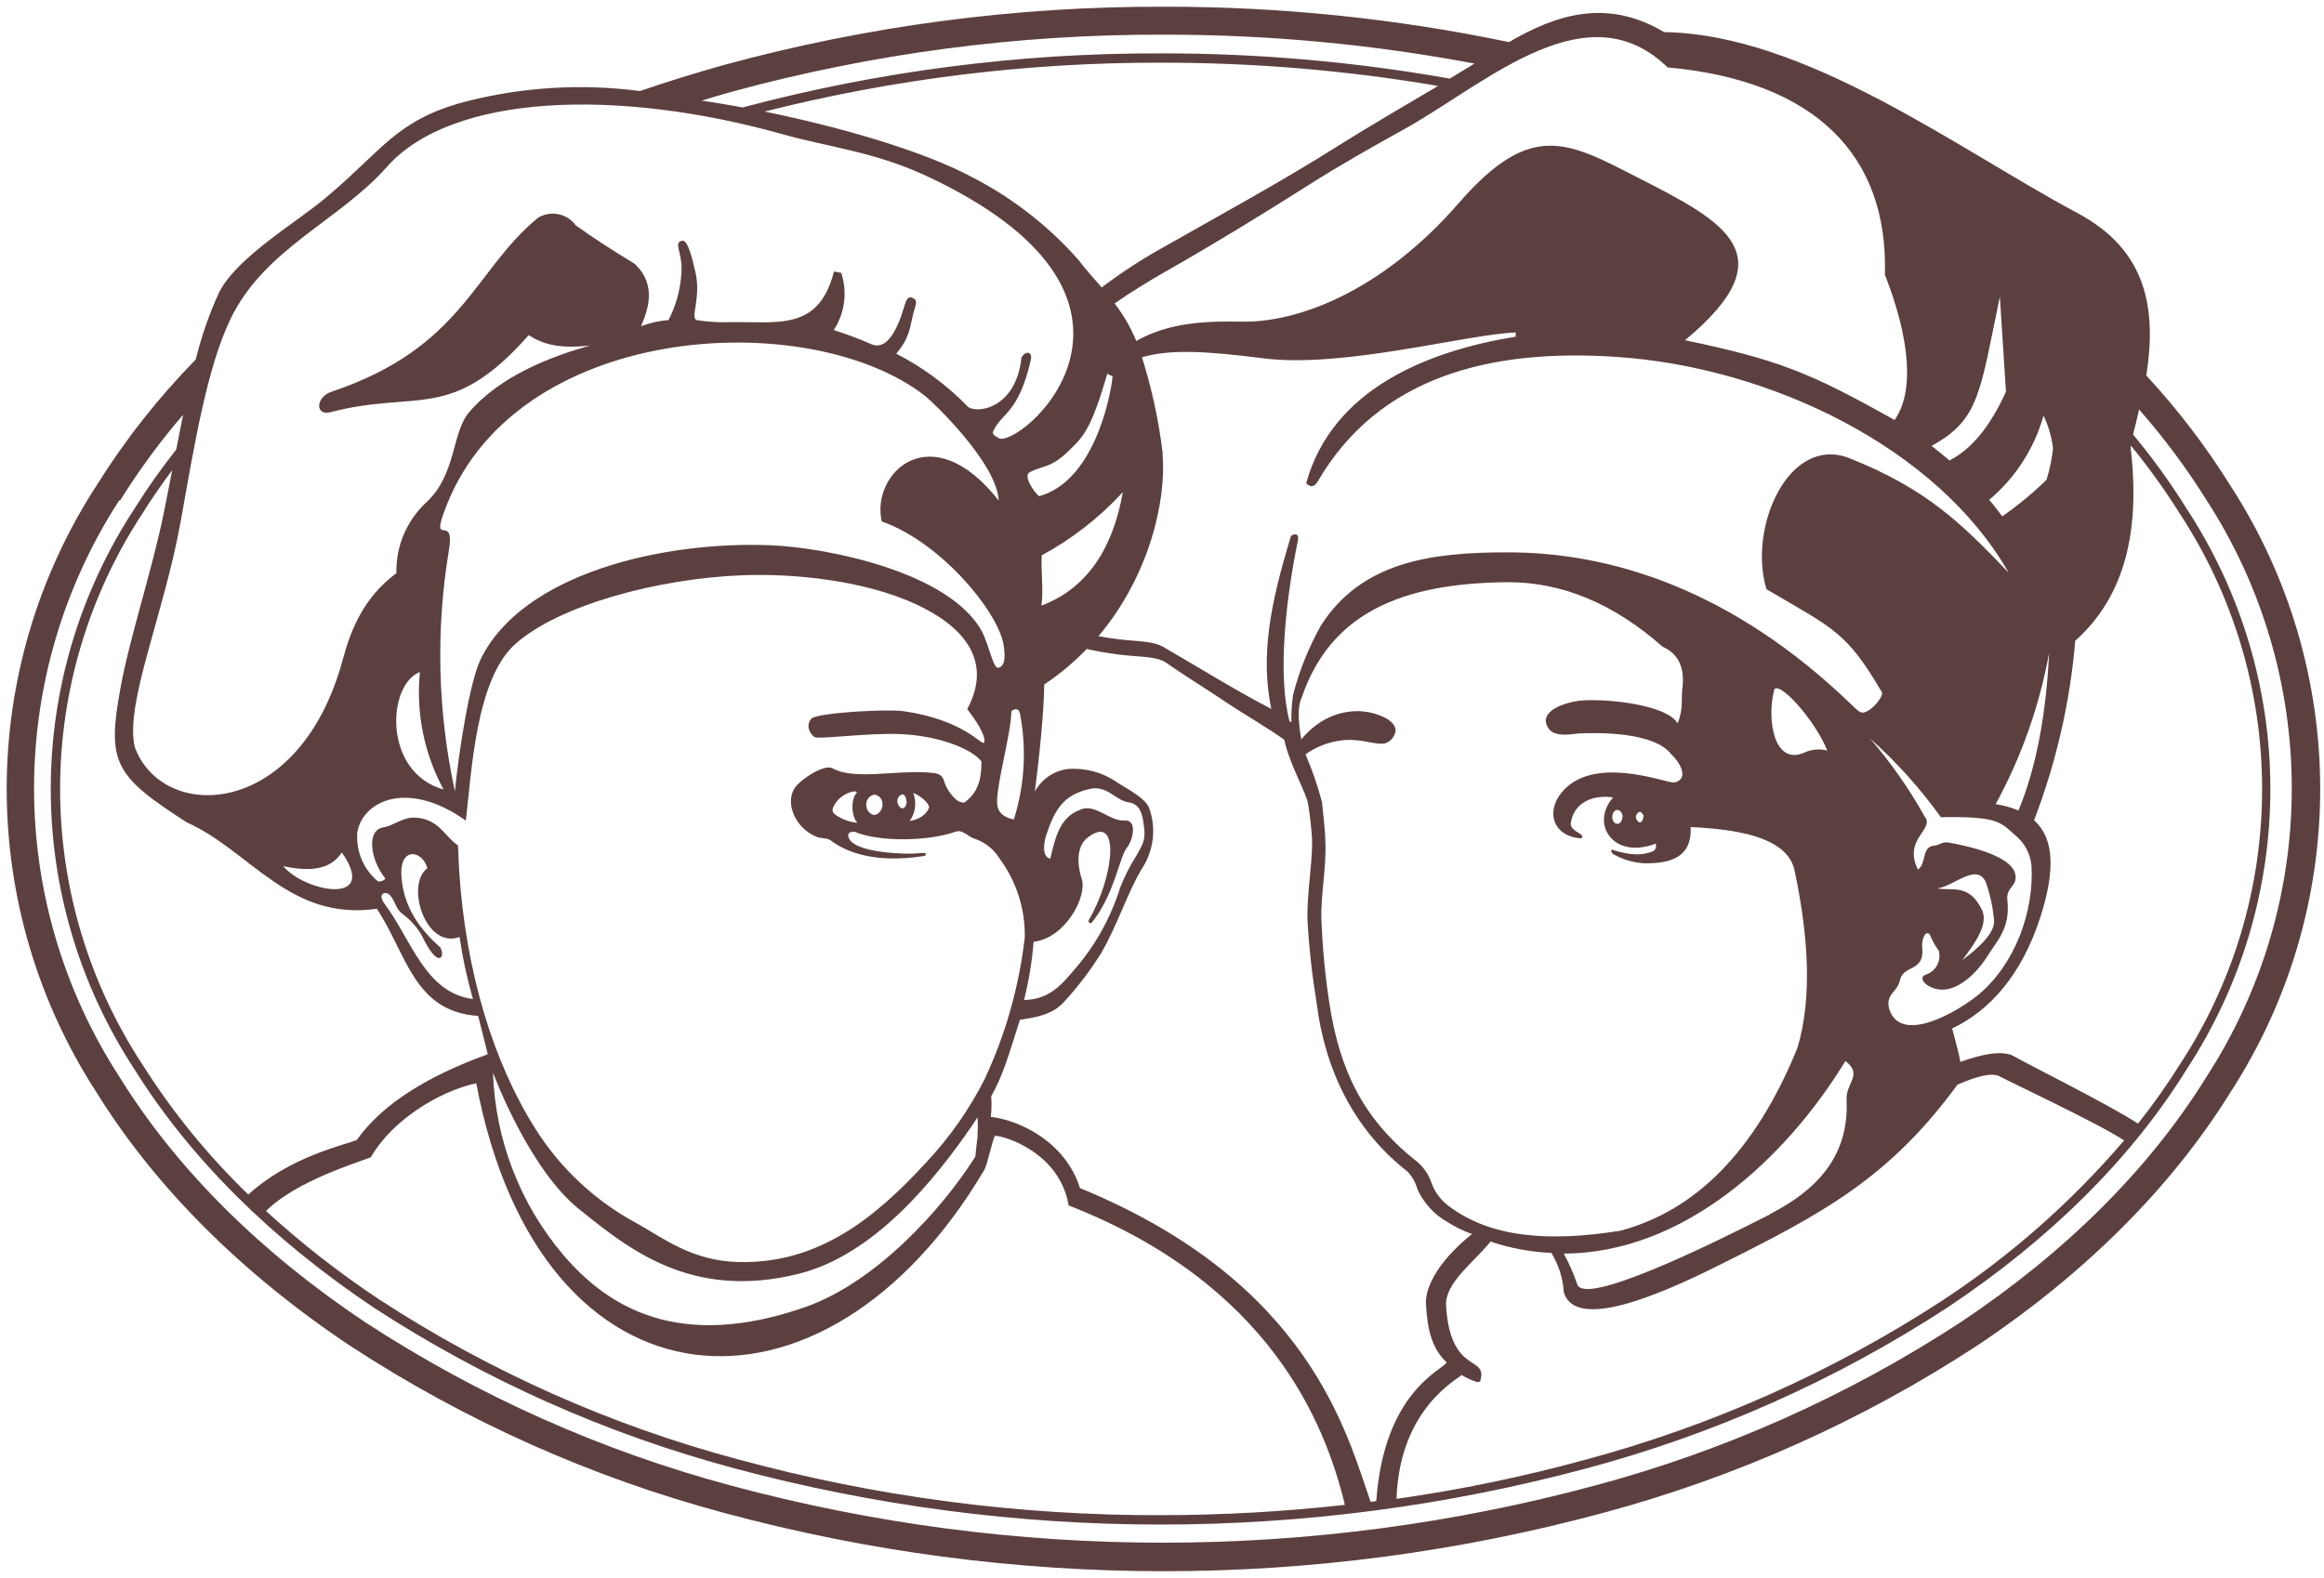 <svg width="240" height="163" viewBox="0 0 240 163" fill="none" xmlns="http://www.w3.org/2000/svg">
<path d="M36.206 139.054C48.086 146.81 61.122 152.63 74.826 156.295C104.522 164.31 135.81 164.31 165.506 156.295C179.201 152.626 192.228 146.806 204.101 139.054C215.241 131.629 224.22 122.715 230.373 112.778C236.4 103.461 239.607 92.599 239.607 81.5C239.607 70.402 236.4 59.54 230.373 50.223C227.831 46.14 224.908 42.308 221.641 38.779C221.645 38.808 221.645 38.836 221.641 38.864C222.705 32.053 221.845 25.914 214.535 22.006C202.263 15.458 186.518 3.547 171.863 3.317C165.974 -0.166 160.8 1.435 155.761 4.389L155.829 4.347C144.095 1.899 132.139 0.674 120.153 0.694C104.841 0.652 89.592 2.671 74.818 6.697C71.851 7.526 68.94 8.428 66.086 9.404C59.99 8.605 53.796 8.995 47.848 10.554C40.912 12.453 39.491 15.509 33.865 20.235C30.972 22.789 24.504 26.45 22.614 30.231C21.599 32.452 20.796 34.764 20.214 37.136C16.322 41.113 12.872 45.501 9.925 50.223C3.898 59.54 0.691 70.402 0.691 81.5C0.691 92.599 3.898 103.461 9.925 112.778C16.078 122.715 25.066 131.629 36.206 139.054ZM220.032 46.246C220.032 46.161 220.075 46.085 220.092 46V46.076C221.91 48.299 223.587 50.634 225.113 53.066C230.655 61.518 233.607 71.405 233.607 81.513C233.607 91.621 230.655 101.508 225.113 109.96C223.786 112.076 222.343 114.117 220.79 116.073C218.101 114.268 209.199 109.832 208.024 109.134C206.85 108.436 204.62 108.904 202.45 109.696C202.254 108.572 201.88 107.38 201.599 106.239C205.446 104.425 208.782 100.739 210.714 94.719C212.271 89.857 212.126 86.588 210.058 84.731C212.343 78.782 213.776 72.538 214.313 66.187C218.969 62.032 221.164 55.689 220.024 46.229L220.032 46.246ZM19.287 84.953C25.857 87.882 29.882 95.17 38.912 93.876C42.001 98.491 42.699 104.502 49.38 104.945L50.376 108.904C44.308 111.101 39.559 113.945 36.836 117.768C35.601 118.27 29.942 119.47 25.644 123.396C21.471 119.369 17.797 114.855 14.7 109.951C9.158 101.5 6.206 91.612 6.206 81.505C6.206 71.397 9.158 61.509 14.7 53.058C15.653 51.534 16.691 50.035 17.789 48.554C17.891 48.034 17.985 47.515 18.087 46.996C17.712 48.937 17.329 50.921 16.921 52.956C15.687 59.01 13.423 65.727 12.453 71.015C11.006 78.831 11.832 80.142 19.287 84.953ZM29.244 89.466C32.52 90.206 34.35 89.551 35.295 88.052C39.176 93.595 31.491 92.173 29.244 89.466ZM45.805 81.556C39.533 79.785 39.959 70.734 43.363 69.423C42.947 73.62 43.798 77.847 45.805 81.556ZM91.081 53.867C97.362 56.115 103.251 63.454 103.66 66.741C103.754 67.49 103.932 68.775 103.107 68.98C102.571 69.116 102.171 66.715 101.405 65.234C98.06 59.069 85.345 56.557 79.618 56.328C68.299 55.859 53.95 59.325 49.661 68.052C48.503 70.393 47.372 77.673 46.98 81.735C45.196 73.55 44.985 65.102 46.359 56.839C46.98 53.066 44.657 56.344 45.755 53.186C52.639 33.168 83.567 31.516 95.541 40.908C96.392 41.572 102.962 47.856 103.132 51.704C96.179 42.832 89.915 48.869 91.056 53.867H91.081ZM104.468 73.45C104.911 73.092 105.243 73.297 105.319 73.646C106.036 77.31 105.823 81.095 104.698 84.655C103.66 84.434 103.209 83.982 103.039 83.412C102.596 82.041 104.426 75.911 104.443 73.484L104.468 73.45ZM48.12 84.723V84.664C48.716 79.555 49.176 70.104 53.227 66.519C57.712 62.517 67.907 59.776 76.58 59.427C82.12 59.205 89.345 59.989 94.571 62.407C99.328 64.603 102.63 68.129 99.89 73.246C100.741 74.378 101.83 75.936 101.643 76.711C101.413 77.103 99.634 74.378 93.328 73.467C91.677 73.22 84.707 73.612 83.839 74.191C83.703 74.32 83.601 74.481 83.543 74.659C83.485 74.838 83.473 75.028 83.507 75.213C83.587 75.581 83.799 75.908 84.103 76.132C84.528 76.413 89.618 75.681 93.022 75.834C96.877 76.004 100.298 77.307 101.354 78.652C101.354 80.074 101.217 81.7 99.652 82.858C99.49 82.986 98.996 82.807 98.843 82.68C98.17 82.127 97.683 81.381 97.447 80.543C97.209 79.912 96.732 79.853 95.626 79.785C92.435 79.589 88.077 80.577 86.001 79.376C85.32 78.984 83.55 79.904 82.409 81.002C80.792 82.561 82.035 85.591 84.401 86.469C84.86 86.639 85.396 86.537 85.771 86.809C86.988 87.712 89.796 89.312 95.464 88.418C95.677 88.359 95.634 88.112 95.464 88.112C95.294 88.112 94.945 88.112 94.613 88.163C93.762 88.248 88.171 88.163 87.635 86.511C87.524 86.145 87.635 85.89 88.248 85.915C90.801 87.013 95.907 86.903 98.69 85.915C99.447 85.651 99.975 86.477 100.741 86.673C101.78 87.042 102.66 87.758 103.235 88.699C104.966 91.046 105.878 93.897 105.83 96.814C105.249 101.893 103.849 106.844 101.685 111.475C100.111 114.58 98.105 117.447 95.728 119.99C90.29 125.95 84.426 130.565 76.265 130.369C71.499 130.25 68.605 127.968 65.788 126.384C61.495 124.085 57.873 120.707 55.278 116.584C50.92 109.679 48.086 100.364 47.414 89.883L47.295 87.329C45.882 86.375 45.38 84.689 43.04 84.468C41.601 84.34 40.75 85.277 39.567 85.472C37.865 85.753 38.189 88.716 39.763 90.709C39.874 90.853 39.303 91.143 39.014 91.032C38.276 90.415 37.699 89.627 37.331 88.738C36.963 87.848 36.817 86.882 36.904 85.924C37.533 82.671 42.154 80.543 48.095 84.757L48.12 84.723ZM94.315 81.922C95.03 82.143 95.966 83.02 95.941 83.361C95.915 83.701 95.362 84.578 93.95 84.808C94.241 84.394 94.427 83.914 94.491 83.411C94.555 82.907 94.495 82.397 94.315 81.922ZM93.635 82.773C93.635 83.174 93.439 83.497 93.201 83.497C92.962 83.497 92.673 83.165 92.673 82.765C92.663 82.604 92.71 82.444 92.807 82.315C92.904 82.185 93.043 82.094 93.201 82.058C93.413 82.067 93.609 82.382 93.609 82.782L93.635 82.773ZM91.15 83.131C91.107 83.65 90.733 84.195 90.239 84.187C90.012 84.129 89.811 83.995 89.671 83.808C89.53 83.62 89.457 83.391 89.464 83.157C89.442 82.903 89.518 82.65 89.676 82.451C89.835 82.251 90.064 82.12 90.316 82.084C90.561 82.12 90.783 82.25 90.934 82.447C91.085 82.644 91.153 82.893 91.124 83.139L91.15 83.131ZM88.596 84.996C87.915 84.949 87.254 84.745 86.664 84.4C86.086 84.102 85.813 83.838 86.077 83.327C86.792 81.777 88.809 81.513 88.443 81.93C87.771 82.697 88.001 84.612 88.588 85.004L88.596 84.996ZM120.085 46.928C119.657 43.325 118.873 39.775 117.745 36.327C117.804 36.532 117.855 36.719 117.915 36.915C120.749 36.063 124.502 36.251 130.409 37.008C138.672 38.072 151.293 34.556 156.527 34.343V34.778C147.583 36.233 137.625 40.099 134.902 49.873C134.902 49.942 135.523 50.725 136.111 49.686C142.357 39.001 153.727 35.961 167.012 36.872C182.816 37.953 200.075 46.238 207.437 59.163C202.56 54.054 198.926 50.47 190.935 47.311C184.731 44.927 180.484 54.488 182.425 60.866C189.31 64.927 190.663 65.208 194.339 71.5C194.544 71.849 193.624 72.948 193.122 73.288C192.271 73.842 192.144 73.697 191.191 72.777C179.021 61.036 166.51 57 155.506 57.06C147.897 57.06 140.604 58.005 136.4 64.638C135.153 66.868 134.195 69.249 133.549 71.722C133.404 72.671 133.342 73.631 133.362 74.591L133.174 74.523C131.94 69.882 132.732 62.177 134.025 55.885C134.247 54.778 133.328 55.34 133.328 55.348C131.157 62.449 130.162 67.728 131.285 73.229C127.77 71.415 123.932 69.022 120.46 67.022C119.226 66.17 117.753 66.315 115.447 66.025C114.758 65.94 114.094 65.838 113.438 65.719C118.706 59.478 120.46 51.687 120.06 46.936L120.085 46.928ZM198.509 97.852C198.399 96.831 199.063 95.792 199.412 96.814C199.626 97.305 199.894 97.77 200.212 98.201C200.354 98.706 200.295 99.246 200.047 99.708C199.8 100.17 199.383 100.518 198.884 100.679C197.795 101.062 199.412 102.544 201.173 102.169C202.458 101.897 203.956 100.747 205.182 98.866C206.16 97.239 207.641 95.962 207.301 92.974C207.156 91.765 208.152 91.56 208.152 90.692C208.271 88.427 203.131 87.379 201.199 87.03C200.595 86.92 200.186 87.329 199.769 87.354C198.407 87.439 198.986 89.185 198.067 89.832C196.476 86.63 199.88 85.694 198.748 84.323C197.144 81.454 195.253 78.756 193.105 76.268C195.84 78.706 198.297 81.439 200.433 84.417C206.305 84.314 206.569 84.91 208.092 86.264C208.578 86.653 208.98 87.136 209.273 87.685C209.565 88.234 209.743 88.837 209.794 89.457C210.058 94.2 208.092 99.581 204.339 102.731C202.195 104.502 196.263 107.993 195.088 104.204C194.714 102.603 195.939 102.569 196.212 101.233C196.595 99.623 198.782 100.449 198.509 97.852ZM204.671 93.987C203.369 91.228 201.505 92.054 200.075 91.773C201.778 91.552 204.126 89.082 205.071 91.117C205.511 92.373 205.796 93.676 205.922 95C206.092 96.277 204.475 97.818 202.637 99.189C204.203 97.137 205.335 95.366 204.671 93.961V93.987ZM208.458 83.727C207.7 83.409 206.906 83.189 206.092 83.071C208.756 78.186 210.62 72.906 211.616 67.43C211.301 73.706 210.322 79.214 208.458 83.701V83.727ZM182.782 125.448C176.391 128.709 163.497 135.009 162.868 132.634C162.503 131.55 162.042 130.501 161.489 129.5C173.948 129.45 184.467 119.615 190.578 109.602C192.441 111.041 190.578 111.876 190.697 113.638C190.969 119.47 187.582 122.944 182.825 125.397L182.782 125.448ZM136.868 86.877C136.868 86.026 136.638 83.897 136.519 82.85C136.078 81.165 135.509 79.518 134.817 77.92C135.983 77.096 137.344 76.591 138.766 76.456C140.74 76.302 141.949 76.975 143.021 76.796C143.262 76.72 143.48 76.588 143.66 76.41C143.839 76.233 143.973 76.015 144.051 75.774C144.357 75.034 143.583 74.387 142.893 74.072C140.298 72.845 136.825 73.399 134.383 76.379C134.06 74.514 133.983 72.973 134.425 72.062C137.396 63.343 144.732 60.261 155.565 60.142C161.276 60.091 166.629 62.339 171.693 66.8C173.123 67.439 174.067 68.708 173.727 71.211C173.608 72.122 173.863 73.246 173.242 74.727C172.255 72.897 166.433 72.173 163.455 72.352C161.872 72.462 158.689 73.382 159.914 75.246C160.57 76.251 162.621 75.783 162.995 75.766C165.548 75.655 170.808 75.681 172.57 77.886C173.642 78.942 173.872 79.827 173.676 80.296C173.59 80.458 173.461 80.594 173.304 80.689C173.146 80.784 172.966 80.833 172.782 80.832C171.582 80.713 164.451 78.005 161.267 81.862C159.565 83.974 160.51 86.341 163.089 86.588C163.523 86.63 163.463 86.349 163.216 86.162C162.97 85.975 162.11 85.626 162.221 84.996C162.663 82.39 165.267 82.143 166.587 82.382C164.195 85.064 166.587 88.827 170.953 87.158C171.089 87.235 171.055 87.797 170.672 87.95C169.523 88.393 168.382 88.367 166.51 87.788C166.246 87.712 166.433 88.112 166.587 88.223C167.578 88.796 168.693 89.124 169.838 89.176C172.612 89.219 174.748 88.495 174.595 85.438C180.416 85.685 184.671 86.826 185.327 89.925C186.739 96.626 187.182 102.986 185.633 108.223C181.199 119.138 174.952 125.099 167.335 127.134C160.034 128.3 153.948 127.9 149.549 124.536C148.773 123.946 148.182 123.145 147.846 122.229C147.568 121.39 147.072 120.641 146.408 120.058C140.757 115.639 138.34 110.547 137.276 103.583C136.85 100.782 136.58 97.959 136.468 95.128C136.349 92.488 137.004 89.738 136.868 86.877ZM169.71 84.391C169.71 84.629 169.514 84.962 169.352 84.962C169.191 84.962 168.935 84.629 168.935 84.391C168.935 84.153 169.174 83.863 169.344 83.863C169.514 83.863 169.744 84.161 169.744 84.391H169.71ZM167.54 84.391C167.54 84.783 167.31 85.106 167.021 85.106C166.731 85.106 166.502 84.783 166.502 84.391C166.502 83.999 166.731 83.667 167.021 83.667C167.31 83.667 167.574 83.999 167.574 84.4L167.54 84.391ZM183.174 71.338C183.523 70.036 187.429 74.327 188.705 77.537C187.905 77.322 187.053 77.4 186.305 77.758C183.114 79.121 182.467 74.114 183.208 71.347L183.174 71.338ZM107.549 57.383C110.697 55.685 113.539 53.472 115.958 50.836C114.996 56.259 112.553 60.67 107.549 62.56C107.787 61.113 107.481 58.856 107.583 57.392L107.549 57.383ZM114.358 38.532C114.358 38.745 114.919 38.754 114.894 38.958C114.613 41.393 112.843 49.754 107.302 51.261C106.613 50.64 105.703 49.141 106.315 48.801C107.719 48.026 108.451 48.46 110.451 46.493C112.009 44.986 112.732 44.135 114.375 38.541L114.358 38.532ZM111.336 26.808C108.311 23.386 104.685 20.547 100.639 18.43C95.2 15.475 86.299 13.023 78.954 11.525C92.344 8.14 106.104 6.444 119.915 6.476C129.497 6.465 139.063 7.268 148.51 8.877C145.106 10.895 141.489 12.989 138.119 15.109C132.204 18.847 125.992 22.21 119.906 25.675C117.771 26.872 115.72 28.214 113.77 29.695C112.928 28.732 112.094 27.787 111.336 26.808ZM106.783 97.282C110.077 96.865 112.298 92.556 111.711 90.794C111.285 89.525 111.073 87.499 112.298 86.537C115.787 83.846 115.038 90.641 112.434 95.051C112.341 95.213 112.587 95.519 112.766 95.281C115.073 92.446 115.6 88.512 116.383 87.558C116.996 86.809 117.498 84.646 116.128 84.757C114.596 84.876 113.013 82.884 111.49 83.676C109.371 84.459 108.937 86.733 108.468 88.691C107.617 88.546 107.762 87.141 108.034 86.307C108.826 83.914 109.66 82.135 112.502 81.505C114.332 81.062 115.226 82.714 116.562 82.884C117.898 83.054 118.043 84.468 118.17 85.677C118.298 86.886 117.898 87.379 117.37 88.367C116.693 89.426 116.123 90.55 115.668 91.722C114.704 94.809 113.113 97.665 110.996 100.109C109.703 101.616 108.443 103.25 105.753 103.302C106.249 101.326 106.579 99.312 106.741 97.282H106.783ZM100.979 117.231C100.894 117.827 100.8 118.721 100.724 119.479C97.26 124.979 90.392 132.498 83.15 135.026C70.086 139.582 62.775 135.026 58.18 129.645C53.701 124.368 51.139 117.73 50.912 110.811C51.074 111.245 54.682 120.79 59.78 124.886C64.877 128.981 71.337 134.32 82.401 131.604C90.29 129.679 96.571 121.821 100.383 116.278C100.579 115.988 100.766 115.724 100.937 115.426C101 116.026 101 116.631 100.937 117.231H100.979ZM45.533 97.921C43.269 95.945 41.703 93.663 41.465 90.624C41.201 87.329 43.686 87.865 44.129 89.695C41.831 91.399 43.959 98.091 47.457 96.788C47.772 98.954 48.236 101.096 48.844 103.2C43.908 102.569 42.495 97.078 39.737 93.399C38.886 92.25 39.857 92.011 40.265 92.471C40.835 93.11 40.835 93.808 41.499 94.362C42.334 94.961 43.033 95.73 43.55 96.618C45.252 100.211 46.018 98.857 45.491 97.921H45.533ZM38.291 119.564C40.376 115.843 45.235 112.752 49.184 111.901C55.763 146.81 85.175 148.735 101.66 120.833C101.958 120.322 102.46 117.853 102.749 117.325C103.694 117.325 109.43 119.028 110.358 124.52C131.055 132.608 136.842 146.947 138.885 155.452C132.592 156.155 126.265 156.51 119.932 156.517C105.17 156.562 90.468 154.623 76.222 150.753C63.079 147.243 50.575 141.671 39.176 134.243C35.045 131.502 31.133 128.445 27.474 125.099C30.563 121.991 37.04 120.058 38.248 119.564H38.291ZM141.549 155.146C139.072 148.147 135.319 132.498 111.532 122.732C110.034 117.989 105.388 115.741 102.315 115.367C102.405 114.666 102.42 113.958 102.358 113.255C103.583 111.067 104.06 109.33 105.328 105.345C107.124 105.073 108.732 104.8 109.941 103.438C111.351 101.889 112.619 100.217 113.728 98.44C115.43 95.519 116.494 92.029 117.983 89.644C118.565 88.733 118.929 87.7 119.047 86.625C119.165 85.55 119.034 84.462 118.664 83.446C118.222 82.339 116.034 81.3 115.328 80.79C113.845 79.778 112.062 79.3 110.272 79.436C109.56 79.528 108.88 79.788 108.288 80.195C107.696 80.603 107.209 81.145 106.868 81.777C107.277 78.627 107.813 73.646 107.839 70.708C109.429 69.649 110.899 68.418 112.221 67.039C113.387 67.303 114.553 67.49 115.626 67.626C117.821 67.899 119.404 67.762 120.46 68.478C122.238 69.738 124.715 71.253 126.553 72.496C128.391 73.739 131.115 75.298 132.63 76.422C133.115 78.831 134.97 82.049 135.081 83.02C135.293 84.294 135.435 85.579 135.506 86.869C135.506 89.559 134.928 92.488 135.03 95.145C135.19 97.969 135.503 100.783 135.966 103.574C136.817 110.496 139.821 116.703 145.327 121.003C145.83 121.515 146.191 122.149 146.374 122.842C147.025 124.285 148.123 125.479 149.506 126.248C150.293 126.753 151.135 127.164 152.017 127.474C148.944 129.918 147.148 132.693 147.259 134.72C147.421 137.598 147.94 139.335 149.395 140.74C148.953 141.548 142.936 143.737 142.127 155.061L141.549 155.146ZM150.91 142.025C151.427 142.338 151.978 142.589 152.553 142.775L152.842 142.723C153.753 139.879 149.795 142.195 149.336 134.89C149.2 132.523 152.153 130.446 153.931 128.257C155.96 128.94 158.074 129.332 160.212 129.424C160.968 130.661 161.409 132.064 161.497 133.511C162.714 137.445 171.148 133.877 177.361 130.778C188.212 125.371 195.046 121.744 202.152 112.046C204.22 111.143 205.743 110.769 206.509 111.195C207.275 111.62 216.722 116.065 219.36 117.802C213.928 124.16 207.624 129.718 200.637 134.311C189.241 141.739 176.74 147.311 163.599 150.821C157.231 152.565 150.759 153.905 144.221 154.831C144.527 145.303 150.817 142.34 150.944 142.025H150.91ZM212.016 46.331C211.9 47.43 211.674 48.514 211.343 49.567C209.925 50.946 208.397 52.208 206.773 53.339C206.348 52.769 205.922 52.207 205.42 51.636C208.12 49.366 210.076 46.337 211.037 42.943C211.552 44.009 211.883 45.155 212.016 46.331ZM206.527 30.648L207.156 40.465C205.522 44.067 203.582 46.425 201.318 47.566C200.722 47.055 200.109 46.544 199.471 46.059C204.441 43.36 204.458 40.516 206.527 30.648ZM172.212 6.961C187.42 8.349 195.02 16.003 194.654 28.375C197.275 35.058 197.701 40.533 195.65 43.386C186.748 38.379 183.505 37.145 174.016 35.144C184.62 26.331 178.118 22.925 169.208 18.379C161.931 14.658 158.144 12.376 150.689 20.933C142.638 30.197 133.974 33.304 128.323 33.228C124.962 33.177 120.928 33.185 117.345 35.22C116.77 33.837 116.018 32.535 115.107 31.346C116.732 30.214 118.511 29.107 120.562 27.941C125.498 25.131 130.315 22.176 135.106 19.137C138.298 17.102 141.915 15.058 145.319 13.176C153.761 8.374 163.948 -1.077 172.212 6.961ZM75.592 9.473C90.117 5.516 105.108 3.534 120.162 3.581C130.935 3.568 141.686 4.569 152.272 6.569C151.421 7.08 150.57 7.599 149.719 8.119C139.86 6.372 129.867 5.5 119.855 5.513C105.284 5.471 90.771 7.349 76.69 11.099C75.209 10.826 73.814 10.588 72.563 10.409H72.418C73.499 10.069 74.546 9.771 75.592 9.473ZM23.814 32.93C27.312 25.684 35.057 22.781 39.933 17.263C46.648 9.651 63.763 9.089 80.784 13.857C85.431 15.169 90.145 15.637 95.549 18.115C122.4 30.588 106.349 45.574 103.302 45.327C102.622 45.02 102.451 44.782 102.562 44.569C103.413 42.628 105.209 42.747 106.469 37.102C106.604 36.251 105.873 36.251 105.49 36.931C104.894 42.423 100.622 42.764 99.898 41.955C97.759 39.762 95.279 37.93 92.554 36.532C94 34.829 93.932 33.841 94.349 32.274C94.588 31.372 94.843 31.005 94.171 30.742C93.686 30.554 93.49 31.278 93.371 31.695C92.622 34.25 91.532 36.157 90.052 35.586C88.764 35.016 87.446 34.518 86.103 34.096C86.642 33.27 86.997 32.338 87.144 31.362C87.291 30.387 87.226 29.391 86.954 28.443C86.886 28.102 86.86 28.196 86.494 28.119C86.128 28.043 86.154 27.957 86.069 28.273C84.418 34.233 80.299 33.194 75.235 33.279C74.153 33.314 73.07 33.245 72.001 33.075C71.15 32.93 72.554 30.691 71.729 27.762C71.66 27.523 71.116 24.713 70.452 24.867C69.405 25.097 70.673 26.127 70.324 28.724C70.176 30.237 69.74 31.708 69.039 33.058C68.066 33.136 67.108 33.354 66.197 33.705C66.878 32.078 67.899 29.448 65.524 27.234C63.329 25.905 61.269 24.586 59.448 23.266C59.014 22.676 58.376 22.27 57.657 22.126C56.94 21.983 56.194 22.113 55.567 22.491C48.903 27.949 47.806 35.919 34.214 40.474C32.589 41.018 32.512 43.028 34.172 42.568C43.108 40.244 46.614 43.675 54.597 34.624C56.044 35.527 57.618 36.063 60.954 35.688C57.005 36.795 51.661 38.796 48.418 42.619C46.639 44.722 47.142 49.022 44.01 51.908C43.011 52.838 42.22 53.969 41.69 55.227C41.16 56.485 40.904 57.841 40.938 59.205C37.652 61.649 36.282 64.859 35.414 68.077C30.963 84.689 16.734 85.038 13.9 77.12C12.921 72.513 16.912 63.565 18.666 53.833C20.087 45.846 21.389 37.962 23.814 32.93ZM12.385 51.73C14.33 48.604 16.512 45.632 18.912 42.841C18.674 44.016 18.436 45.216 18.197 46.442C16.648 48.399 15.208 50.44 13.883 52.556C8.245 61.157 5.241 71.219 5.241 81.505C5.241 91.79 8.245 101.852 13.883 110.454C19.661 119.709 28.112 128.053 38.563 135.052C50.044 142.539 62.64 148.154 75.882 151.689C104.685 159.42 135.017 159.42 163.821 151.689C177.061 148.153 189.658 142.537 201.139 135.052C211.633 128.053 220.084 119.726 225.82 110.454C231.458 101.852 234.461 91.79 234.461 81.505C234.461 71.219 231.458 61.157 225.82 52.556C224.154 49.877 222.306 47.317 220.288 44.893L220.237 45.071C220.484 44.118 220.713 43.173 220.918 42.236C220.918 42.236 220.918 42.287 220.918 42.313C223.486 45.243 225.814 48.375 227.879 51.679C233.618 60.545 236.671 70.882 236.671 81.445C236.671 92.008 233.618 102.345 227.879 111.212C221.964 120.782 213.267 129.39 202.458 136.601C190.831 144.188 178.074 149.881 164.663 153.469C135.469 161.324 104.719 161.324 75.524 153.469C62.117 149.879 49.363 144.186 37.738 136.601C26.929 129.39 18.232 120.782 12.317 111.212C6.573 102.347 3.517 92.009 3.517 81.445C3.517 70.881 6.573 60.543 12.317 51.679L12.385 51.73ZM221.377 40.499C221.374 40.553 221.374 40.607 221.377 40.661C221.372 40.593 221.372 40.525 221.377 40.457V40.499Z" fill="#5C403F"/>
</svg>
